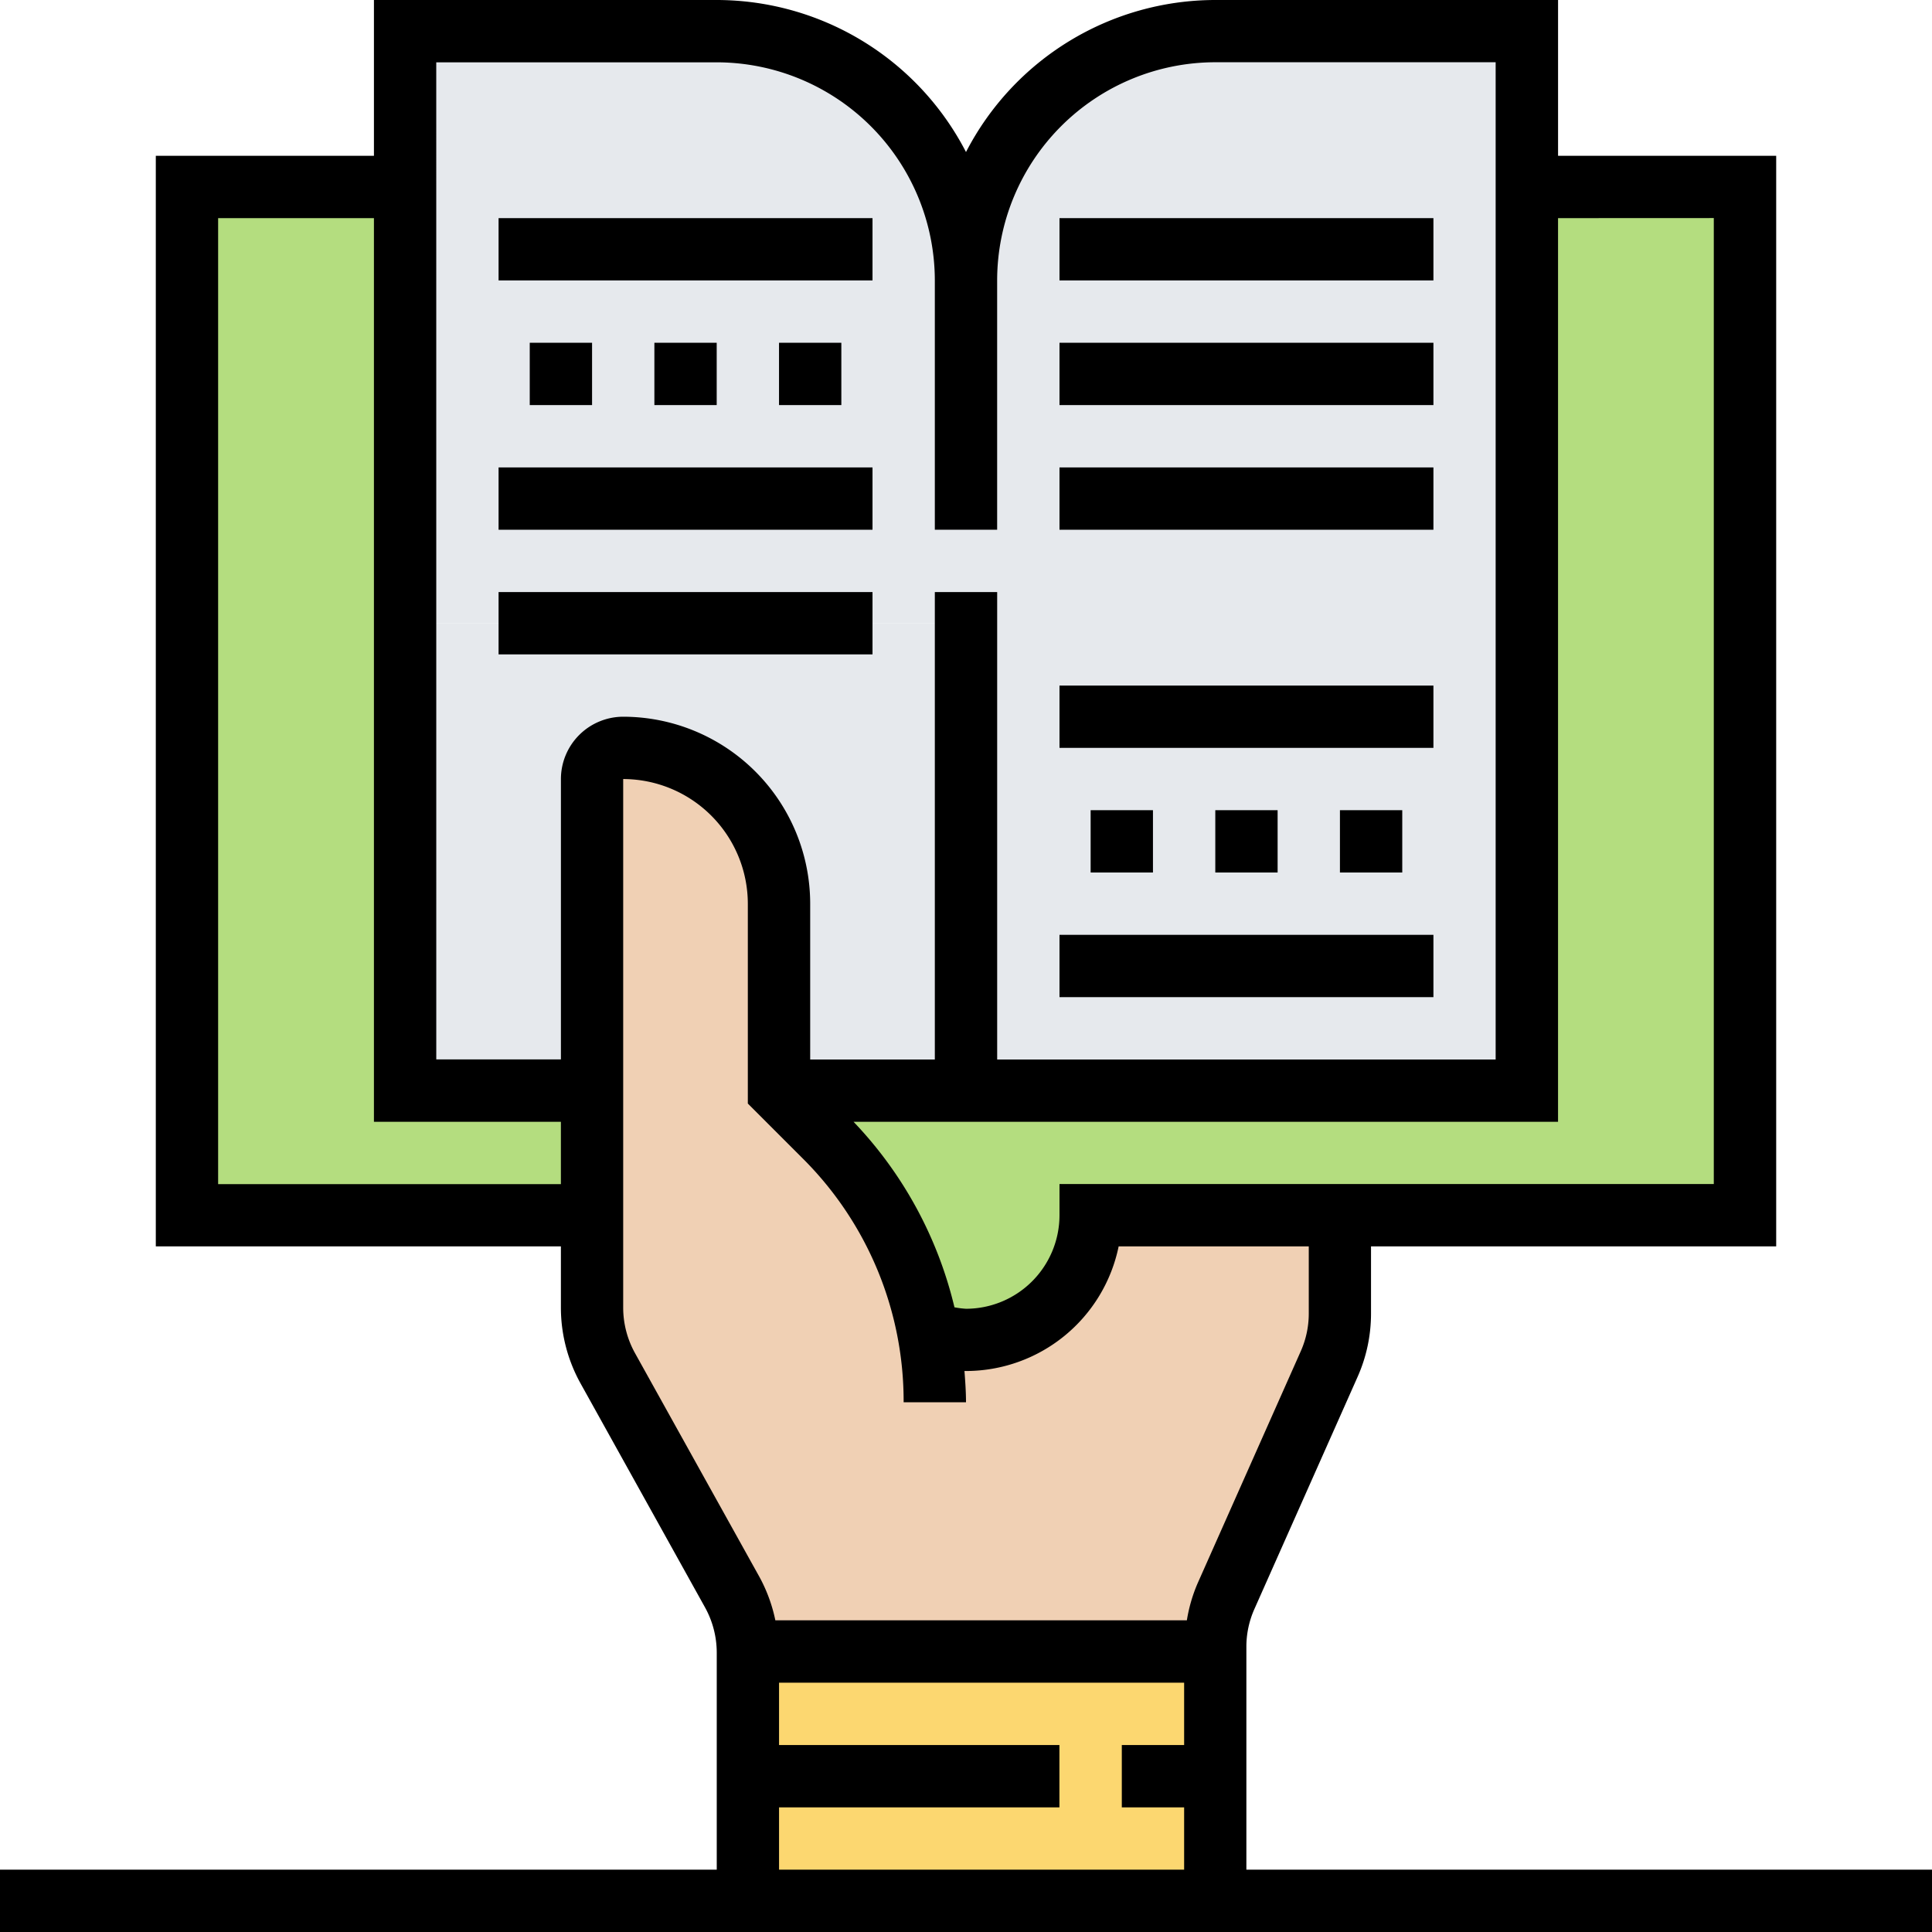 <svg xmlns="http://www.w3.org/2000/svg" viewBox="0 0 82 82">
  <defs>
    <style>
      .cls-1 {
        fill: #b4dd7f;
      }

      .cls-2 {
        fill: #e6e9ed;
      }

      .cls-3 {
        fill: #fcd770;
      }

      .cls-4 {
        fill: #f0d0b4;
      }
    </style>
  </defs>
  <g id="instruction" transform="translate(0 0)">
    <path id="Path_765" data-name="Path 765" class="cls-1" d="M213.226,91.645a5.289,5.289,0,0,1-5.29,5.29,4.843,4.843,0,0,1-1.323-.172l-.251.053a15.922,15.922,0,0,0-4.431-8.531L200,86.355h31.742V48H241V91.645Zm0,0" transform="translate(-166.936 -40.064)"/>
    <path id="Path_766" data-name="Path 766" class="cls-1" d="M65.194,86.355v5.29H48V48h9.258V86.355Zm0,0" transform="translate(-40.065 -40.064)"/>
    <g id="Group_159" data-name="Group 159" transform="translate(17.194 1.323)">
      <path id="Path_767" data-name="Path 767" class="cls-2" d="M127.806,160v19.839h-7.935V171.9a6.593,6.593,0,0,0-6.613-6.613,1.327,1.327,0,0,0-1.323,1.323v13.226H104V160Zm0,0" transform="translate(-104 -134.871)"/>
      <path id="Path_768" data-name="Path 768" class="cls-2" d="M248,31.806V18.581A10.578,10.578,0,0,1,258.581,8h13.226V52.968H248Zm0,0" transform="translate(-224.194 -8)"/>
      <path id="Path_769" data-name="Path 769" class="cls-2" d="M117.226,8a10.578,10.578,0,0,1,10.581,10.581V33.129H104V8Zm0,0" transform="translate(-104 -8)"/>
    </g>
    <path id="Path_770" data-name="Path 770" class="cls-3" d="M192,424v10.581h19.839V424Zm0,0" transform="translate(-160.258 -353.903)"/>
    <path id="Path_771" data-name="Path 771" class="cls-4" d="M166.3,217.01l.251-.053a4.843,4.843,0,0,0,1.323.172,5.289,5.289,0,0,0,5.29-5.29h10.581V216a5.529,5.529,0,0,1-.449,2.156L178.9,228a5.529,5.529,0,0,0-.449,2.156v.2H158.612a5.449,5.449,0,0,0-.661-2.526l-5.29-9.5a5.346,5.346,0,0,1-.661-2.579V193.322A1.327,1.327,0,0,1,153.322,192a6.593,6.593,0,0,1,6.613,6.613v7.935l1.931,1.931a15.922,15.922,0,0,1,4.431,8.531Zm0,0" transform="translate(-126.871 -160.257)"/>
    <path id="Path_772" data-name="Path 772" d="M52.9,79.355V69.9a3.928,3.928,0,0,1,.342-1.611l4.378-9.85a6.593,6.593,0,0,0,.57-2.688V52.9H75.387V6.613H66.129V0H51.581A11.917,11.917,0,0,0,41,6.453,11.917,11.917,0,0,0,30.419,0H15.871V6.613H6.613V52.9H23.806v2.6a6.635,6.635,0,0,0,.832,3.212l5.283,9.507a3.976,3.976,0,0,1,.5,1.926v9.21H0V82H82V79.355Zm19.839-70.1v41H44.968v1.323A3.973,3.973,0,0,1,41,55.548a3.813,3.813,0,0,1-.49-.062,17.137,17.137,0,0,0-4.282-7.873h29.9V9.258ZM18.516,2.645h11.9A9.269,9.269,0,0,1,39.677,11.9V22.484h2.645V11.9a9.269,9.269,0,0,1,9.258-9.258h11.9V44.968H42.323V25.129H39.677V44.968h-5.29V38.355a7.943,7.943,0,0,0-7.935-7.935,2.648,2.648,0,0,0-2.645,2.645v11.9h-5.29ZM9.258,50.258v-41h6.613V47.613h7.935v2.645Zm17.692,7.17a3.985,3.985,0,0,1-.5-1.927V33.065a5.3,5.3,0,0,1,5.29,5.29v8.483l2.325,2.325a14.545,14.545,0,0,1,4.288,10.353H41c0-.446-.032-.886-.065-1.326.022,0,.043,0,.065,0a6.623,6.623,0,0,0,6.479-5.29h8.069v2.845a3.928,3.928,0,0,1-.342,1.611l-4.378,9.85a6.606,6.606,0,0,0-.454,1.565H32.908a6.63,6.63,0,0,0-.675-1.841ZM33.065,76.71h11.9V74.065h-11.9V71.419H50.258v2.645H47.613V76.71h2.645v2.645H33.065Zm0,0"/>
    <path id="Path_773" data-name="Path 773" d="M312,208h2.645v2.645H312Zm0,0" transform="translate(-260.419 -173.613)"/>
    <path id="Path_774" data-name="Path 774" d="M344,208h2.645v2.645H344Zm0,0" transform="translate(-287.129 -173.613)"/>
    <path id="Path_775" data-name="Path 775" d="M280,208h2.645v2.645H280Zm0,0" transform="translate(-233.71 -173.613)"/>
    <path id="Path_776" data-name="Path 776" d="M272,240h15.871v2.645H272Zm0,0" transform="translate(-227.032 -200.323)"/>
    <path id="Path_777" data-name="Path 777" d="M272,176h15.871v2.645H272Zm0,0" transform="translate(-227.032 -146.903)"/>
    <path id="Path_778" data-name="Path 778" d="M272,120h15.871v2.645H272Zm0,0" transform="translate(-227.032 -100.161)"/>
    <path id="Path_779" data-name="Path 779" d="M272,88h15.871v2.645H272Zm0,0" transform="translate(-227.032 -73.452)"/>
    <path id="Path_780" data-name="Path 780" d="M272,56h15.871v2.645H272Zm0,0" transform="translate(-227.032 -46.742)"/>
    <path id="Path_781" data-name="Path 781" d="M168,88h2.645v2.645H168Zm0,0" transform="translate(-140.226 -73.452)"/>
    <path id="Path_782" data-name="Path 782" d="M200,88h2.645v2.645H200Zm0,0" transform="translate(-166.936 -73.452)"/>
    <path id="Path_783" data-name="Path 783" d="M136,88h2.645v2.645H136Zm0,0" transform="translate(-113.516 -73.452)"/>
    <path id="Path_784" data-name="Path 784" d="M128,56h15.871v2.645H128Zm0,0" transform="translate(-106.839 -46.742)"/>
    <path id="Path_785" data-name="Path 785" d="M128,120h15.871v2.645H128Zm0,0" transform="translate(-106.839 -100.161)"/>
    <path id="Path_786" data-name="Path 786" d="M128,152h15.871v2.645H128Zm0,0" transform="translate(-106.839 -126.871)"/>
  </g>
</svg>
